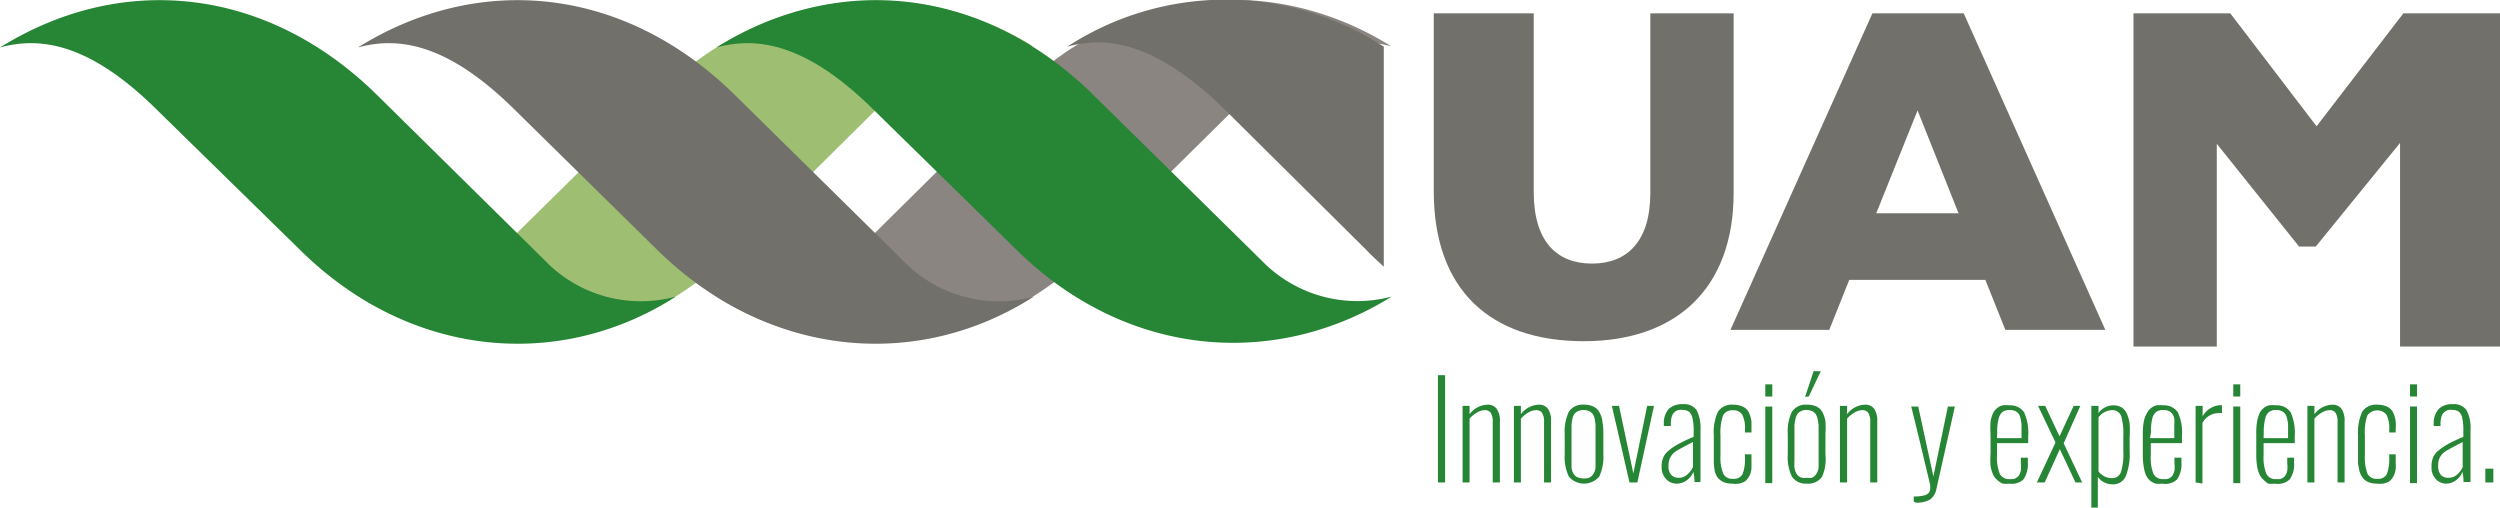 <svg id="Layer_1" data-name="Layer 1" xmlns="http://www.w3.org/2000/svg" viewBox="0 0 150.06 30.47"><defs><style>.cls-1{isolation:isolate;}.cls-2{fill:#268635;}.cls-3{fill:#9ebe72;}.cls-4{fill:#8a8580;}.cls-5{fill:#72706b;}</style></defs><title>Asset 3</title><g id="Layer_2" data-name="Layer 2"><g id="Capa_1" data-name="Capa 1"><g class="cls-1"><path class="cls-2" d="M86.44,29.16V22.72h.43v6.44Z" transform="translate(-0.13 -0.2)"/><path class="cls-2" d="M87.92,29.16v-4.6h.42v.5a1.41,1.41,0,0,1,1.09-.57.65.65,0,0,1,.53.24,1.22,1.22,0,0,1,.2.77v3.66h-.43V25.54a1,1,0,0,0-.12-.56.41.41,0,0,0-.36-.16.94.94,0,0,0-.46.14,1.7,1.7,0,0,0-.45.37v3.83Z" transform="translate(-0.13 -0.2)"/><path class="cls-2" d="M91,29.16v-4.6h.42v.5a1.41,1.41,0,0,1,1.09-.57.65.65,0,0,1,.53.24,1.23,1.23,0,0,1,.19.77v3.66h-.42V25.54a1,1,0,0,0-.12-.56.41.41,0,0,0-.36-.16.94.94,0,0,0-.46.14,1.7,1.7,0,0,0-.45.37v3.83Z" transform="translate(-0.13 -0.2)"/><path class="cls-2" d="M96.12,28.81a1.2,1.2,0,0,1-1.82,0,2.74,2.74,0,0,1-.25-1.33V26.24a2.79,2.79,0,0,1,.25-1.33,1,1,0,0,1,.91-.42,1.3,1.3,0,0,1,.56.11.79.79,0,0,1,.36.34,1.43,1.43,0,0,1,.18.54,4.1,4.1,0,0,1,.06.76v1.24A2.74,2.74,0,0,1,96.12,28.81Zm-1.2.07a1.07,1.07,0,0,0,.58,0,.56.56,0,0,0,.2-.14,1,1,0,0,0,.13-.2.88.88,0,0,0,.07-.28c0-.12,0-.23,0-.35V26.23c0-.2,0-.37,0-.5a2.65,2.65,0,0,0-.05-.38.85.85,0,0,0-.12-.3.54.54,0,0,0-.22-.17.81.81,0,0,0-.66,0,.54.54,0,0,0-.22.17.85.85,0,0,0-.12.3,2.65,2.65,0,0,0-.05.38c0,.13,0,.3,0,.5v1.68c0,.12,0,.23,0,.35a.88.88,0,0,0,.07.28,1,1,0,0,0,.13.2A.56.56,0,0,0,94.92,28.88Z" transform="translate(-0.13 -0.2)"/><path class="cls-2" d="M97.94,29.16l-1.06-4.6h.43l.86,4.06L99,24.56h.41l-1,4.6Z" transform="translate(-0.13 -0.2)"/><path class="cls-2" d="M100.8,29.23a.85.85,0,0,1-.67-.28,1,1,0,0,1-.26-.72,1.46,1.46,0,0,1,.07-.51,1.06,1.06,0,0,1,.29-.42,3,3,0,0,1,.56-.4c.23-.13.54-.29,1-.48v-.33a3.13,3.13,0,0,0-.07-.78.72.72,0,0,0-.2-.39.56.56,0,0,0-.37-.11.77.77,0,0,0-.27,0,.57.57,0,0,0-.23.12.53.53,0,0,0-.17.27,1.37,1.37,0,0,0-.06.44v.13H100a1.09,1.09,0,0,1,0-.13,1.28,1.28,0,0,1,.3-.9,1.19,1.19,0,0,1,.86-.28.9.9,0,0,1,.81.36,2.37,2.37,0,0,1,.23,1.2v2.31c0,.44,0,.7,0,.8h-.36c0-.35-.06-.55-.07-.61a1.05,1.05,0,0,1-.37.49A1,1,0,0,1,100.8,29.23Zm.1-.35a.74.74,0,0,0,.49-.18,1.54,1.54,0,0,0,.36-.46V26.73q-.78.4-1,.54a1,1,0,0,0-.41.5,1.16,1.16,0,0,0-.06.4.74.74,0,0,0,.18.55A.6.6,0,0,0,100.9,28.88Z" transform="translate(-0.13 -0.2)"/><path class="cls-2" d="M104.11,29.23a1.38,1.38,0,0,1-.52-.09,1,1,0,0,1-.34-.25,1.15,1.15,0,0,1-.19-.4A4,4,0,0,1,103,28c0-.16,0-.35,0-.58V26.35a2.93,2.93,0,0,1,.25-1.44,1,1,0,0,1,.91-.42,1.34,1.34,0,0,1,.48.08.77.77,0,0,1,.33.2.91.91,0,0,1,.19.32,1.89,1.89,0,0,1,.1.41c0,.13,0,.29,0,.48v.18h-.39V26a1.76,1.76,0,0,0-.17-.92.61.61,0,0,0-.56-.25.59.59,0,0,0-.59.32,3.08,3.08,0,0,0-.15,1.17v1.2a2.64,2.64,0,0,0,.16,1.1.59.59,0,0,0,.59.32.58.58,0,0,0,.58-.29,2.57,2.57,0,0,0,.14-1v-.18h.39v.17c0,.15,0,.27,0,.38s0,.22,0,.34a2,2,0,0,1-.08.31,1,1,0,0,1-.14.24.64.64,0,0,1-.2.2,1.26,1.26,0,0,1-.28.11A1.48,1.48,0,0,1,104.11,29.23Z" transform="translate(-0.13 -0.2)"/><path class="cls-2" d="M106.09,24v-.73h.42V24Zm0,5.2v-4.6h.42v4.6Z" transform="translate(-0.13 -0.2)"/><path class="cls-2" d="M109.5,28.81a1,1,0,0,1-.91.42,1,1,0,0,1-.9-.42,2.63,2.63,0,0,1-.25-1.33V26.24a2.68,2.68,0,0,1,.25-1.33,1,1,0,0,1,.9-.42,1.35,1.35,0,0,1,.57.11.84.84,0,0,1,.36.34,1.9,1.9,0,0,1,.18.54,5.36,5.36,0,0,1,0,.76v1.24A2.63,2.63,0,0,1,109.5,28.81Zm-1.19.07a1.18,1.18,0,0,0,.28,0,1.19,1.19,0,0,0,.29,0,.48.48,0,0,0,.2-.14.69.69,0,0,0,.13-.2.85.85,0,0,0,.08-.28l0-.35c0-.11,0-.25,0-.41V26.23c0-.2,0-.37,0-.5a2.71,2.71,0,0,0-.06-.38.85.85,0,0,0-.12-.3.51.51,0,0,0-.21-.17.69.69,0,0,0-.34-.07.67.67,0,0,0-.33.07.51.51,0,0,0-.21.17.85.85,0,0,0-.12.3,2.71,2.71,0,0,0-.06.38c0,.13,0,.3,0,.5V27.5c0,.16,0,.3,0,.41a2.07,2.07,0,0,0,0,.35.85.85,0,0,0,.08.28.53.53,0,0,0,.13.2A.48.48,0,0,0,108.31,28.88Zm.17-4.86.51-1.54h.43L108.7,24Z" transform="translate(-0.13 -0.2)"/><path class="cls-2" d="M110.57,29.16v-4.6H111v.5a1.4,1.4,0,0,1,1.09-.57.65.65,0,0,1,.53.24,1.23,1.23,0,0,1,.19.77v3.66h-.42V25.54a1,1,0,0,0-.12-.56.42.42,0,0,0-.36-.16.91.91,0,0,0-.46.14,1.7,1.7,0,0,0-.45.37v3.83Z" transform="translate(-0.13 -0.2)"/><path class="cls-2" d="M115,30.31V30a2.48,2.48,0,0,0,.62-.06.53.53,0,0,0,.3-.18.5.5,0,0,0,.07-.29v-.1c0-.08-.06-.29-.14-.64-.15-.61-.47-2-1-4.13h.42l.91,4.2.87-4.2h.42l-1.12,5a1,1,0,0,1-.38.59,1.59,1.59,0,0,1-.84.18Z" transform="translate(-0.13 -0.2)"/><path class="cls-2" d="M120.75,29.23a1.59,1.59,0,0,1-.4,0A1,1,0,0,1,120,29a.87.87,0,0,1-.24-.32,2.24,2.24,0,0,1-.15-.51,5.12,5.12,0,0,1,0-.73V26.23a5.12,5.12,0,0,1,0-.73,2.14,2.14,0,0,1,.15-.5,1,1,0,0,1,.25-.31.84.84,0,0,1,.33-.16,1.54,1.54,0,0,1,.4,0,1,1,0,0,1,.88.41,2.9,2.9,0,0,1,.25,1.42v.44H120v.73a2.62,2.62,0,0,0,.17,1.12.62.62,0,0,0,.58.31l.2,0a.56.56,0,0,0,.19-.07.55.55,0,0,0,.18-.16,1,1,0,0,0,.11-.28,1.89,1.89,0,0,0,0-.44v-.34h.42v.3a1.61,1.61,0,0,1-.26,1A1,1,0,0,1,120.75,29.23ZM120,26.5h1.47v-.35c0-.19,0-.34,0-.46a2.25,2.25,0,0,0-.06-.36.65.65,0,0,0-.11-.29.6.6,0,0,0-.21-.17.79.79,0,0,0-.32-.06.69.69,0,0,0-.43.11.72.72,0,0,0-.24.4,3.06,3.06,0,0,0-.09.84Z" transform="translate(-0.13 -0.2)"/><path class="cls-2" d="M122.39,29.16l1.12-2.4-1.05-2.2h.43l.86,1.83.85-1.83H125L124,26.81l1.11,2.35h-.4l-.94-2-.91,2Z" transform="translate(-0.13 -0.2)"/><path class="cls-2" d="M125.66,30.67V24.56h.43V25a1.08,1.08,0,0,1,.88-.47,1,1,0,0,1,.52.13.87.87,0,0,1,.31.39,2.13,2.13,0,0,1,.16.59,6,6,0,0,1,0,.79v.88a3.51,3.51,0,0,1-.24,1.49.83.83,0,0,1-.83.47,1.06,1.06,0,0,1-.84-.45v1.89Zm1.22-1.77a.55.55,0,0,0,.56-.37,3.69,3.69,0,0,0,.14-1.25v-.9a3.75,3.75,0,0,0-.13-1.21.56.56,0,0,0-.57-.35,1.06,1.06,0,0,0-.79.43v3.24A1,1,0,0,0,126.88,28.9Z" transform="translate(-0.13 -0.2)"/><path class="cls-2" d="M129.92,29.23a1.64,1.64,0,0,1-.4,0,1.1,1.1,0,0,1-.32-.17,1,1,0,0,1-.25-.32,1.85,1.85,0,0,1-.14-.51,3.91,3.91,0,0,1-.06-.73V26.23a3.91,3.91,0,0,1,.06-.73A1.48,1.48,0,0,1,129,25a.76.76,0,0,1,.25-.31.88.88,0,0,1,.32-.16,1.59,1.59,0,0,1,.4,0,1,1,0,0,1,.88.41,2.9,2.9,0,0,1,.25,1.42v.44h-1.87v.73a2.66,2.66,0,0,0,.16,1.12.63.63,0,0,0,.58.31l.2,0a.6.6,0,0,0,.2-.07.52.52,0,0,0,.17-.16,1,1,0,0,0,.11-.28,1.89,1.89,0,0,0,0-.44v-.34h.42v.3a1.61,1.61,0,0,1-.26,1A1,1,0,0,1,129.92,29.23Zm-.74-2.73h1.46v-.35c0-.19,0-.34,0-.46a2.23,2.23,0,0,0,0-.36.79.79,0,0,0-.12-.29.6.6,0,0,0-.21-.17.76.76,0,0,0-.32-.06.71.71,0,0,0-.43.11.72.72,0,0,0-.24.4,3.12,3.12,0,0,0-.08.84Z" transform="translate(-0.13 -0.2)"/><path class="cls-2" d="M131.92,29.16v-4.6h.42v.63a1.31,1.31,0,0,1,.49-.5,1.24,1.24,0,0,1,.59-.17h.08V25a.44.44,0,0,0-.17,0,1.08,1.08,0,0,0-1,.59v3.63Z" transform="translate(-0.13 -0.2)"/><path class="cls-2" d="M134.18,24v-.73h.42V24Zm0,5.2v-4.6h.42v4.6Z" transform="translate(-0.13 -0.2)"/><path class="cls-2" d="M136.7,29.23a1.73,1.73,0,0,1-.41,0A1.1,1.1,0,0,1,136,29a.87.87,0,0,1-.24-.32,1.54,1.54,0,0,1-.15-.51,4,4,0,0,1-.05-.73V26.23a4,4,0,0,1,.05-.73,2.14,2.14,0,0,1,.15-.5.86.86,0,0,1,.25-.31.88.88,0,0,1,.32-.16,1.68,1.68,0,0,1,.41,0,1,1,0,0,1,.88.41,3,3,0,0,1,.25,1.42v.44H136v.73a2.62,2.62,0,0,0,.17,1.12.6.6,0,0,0,.57.31l.21,0a.56.56,0,0,0,.19-.07.44.44,0,0,0,.17-.16.74.74,0,0,0,.11-.28,1.84,1.84,0,0,0,0-.44v-.34h.41v.3a1.55,1.55,0,0,1-.26,1A1,1,0,0,1,136.7,29.23ZM136,26.5h1.47v-.35c0-.19,0-.34,0-.46a2.25,2.25,0,0,0-.06-.36.79.79,0,0,0-.12-.29.6.6,0,0,0-.21-.17.71.71,0,0,0-.31-.06.67.67,0,0,0-.43.11.63.63,0,0,0-.24.4,3.06,3.06,0,0,0-.09.84Z" transform="translate(-0.13 -0.2)"/><path class="cls-2" d="M138.63,29.16v-4.6h.42v.5a1.41,1.41,0,0,1,1.09-.57.65.65,0,0,1,.53.24,1.23,1.23,0,0,1,.19.77v3.66h-.42V25.54a1,1,0,0,0-.12-.56.41.41,0,0,0-.36-.16.94.94,0,0,0-.46.14,1.7,1.7,0,0,0-.45.37v3.83Z" transform="translate(-0.13 -0.2)"/><path class="cls-2" d="M142.81,29.23a1.38,1.38,0,0,1-.52-.09.85.85,0,0,1-.33-.25,1.15,1.15,0,0,1-.2-.4,4,4,0,0,1-.09-.48c0-.16,0-.35,0-.58V26.35a3.06,3.06,0,0,1,.25-1.44,1,1,0,0,1,.91-.42,1.44,1.44,0,0,1,.49.08.8.8,0,0,1,.32.2.91.91,0,0,1,.19.32,1.89,1.89,0,0,1,.1.41,3.4,3.4,0,0,1,0,.48v.18h-.39V26a1.76,1.76,0,0,0-.17-.92.73.73,0,0,0-1.15.07,3.13,3.13,0,0,0-.14,1.17v1.2a2.86,2.86,0,0,0,.15,1.1.59.59,0,0,0,.59.32.57.57,0,0,0,.58-.29,2.57,2.57,0,0,0,.14-1v-.18h.39v.17c0,.15,0,.27,0,.38a2,2,0,0,1,0,.34,2,2,0,0,1-.08.31,1.41,1.41,0,0,1-.13.24,1,1,0,0,1-.2.2,1.6,1.6,0,0,1-.29.11A1.48,1.48,0,0,1,142.81,29.23Z" transform="translate(-0.13 -0.2)"/><path class="cls-2" d="M144.79,24v-.73h.42V24Zm0,5.2v-4.6h.42v4.6Z" transform="translate(-0.13 -0.2)"/><path class="cls-2" d="M147,29.23a.85.85,0,0,1-.67-.28,1,1,0,0,1-.25-.72,1.46,1.46,0,0,1,.07-.51,1,1,0,0,1,.28-.42,3.87,3.87,0,0,1,.56-.4q.34-.2,1-.48v-.33a3.83,3.83,0,0,0-.06-.78.72.72,0,0,0-.2-.39.58.58,0,0,0-.37-.11.7.7,0,0,0-.27,0,.57.57,0,0,0-.23.12.54.54,0,0,0-.18.27,1.37,1.37,0,0,0-.06.44v.13h-.41v-.13a1.28,1.28,0,0,1,.31-.9,1.16,1.16,0,0,1,.85-.28.9.9,0,0,1,.81.36,2.25,2.25,0,0,1,.24,1.2v2.31c0,.44,0,.7,0,.8H148c0-.35-.06-.55-.07-.61a1,1,0,0,1-.36.49A1,1,0,0,1,147,29.23Zm.1-.35a.77.77,0,0,0,.5-.18,1.37,1.37,0,0,0,.35-.46V26.73c-.52.27-.85.45-1,.54a1,1,0,0,0-.42.5,1.18,1.18,0,0,0-.05.4.79.79,0,0,0,.17.55A.6.6,0,0,0,147.1,28.88Z" transform="translate(-0.13 -0.2)"/><path class="cls-2" d="M149.31,29.16v-.83h.48v.83Z" transform="translate(-0.13 -0.2)"/></g><path class="cls-3" d="M21.67,18c7.1,4.41,16,3.64,22.57-2.82h0l10.09-10h0a8,8,0,0,1,7.8-2.21C55.07-1.37,46.13-.6,39.6,5.87h0L29.51,15.81h0A8,8,0,0,1,21.67,18Z" transform="translate(-0.13 -0.2)"/><path class="cls-4" d="M43.13,18c7.09,4.41,16,3.64,22.56-2.82h0l10.12-10h0a8,8,0,0,1,7.83-2.2c-7.08-4.43-16-3.66-22.51,2.81h0L51,15.81h0A8,8,0,0,1,43.13,18Z" transform="translate(-0.13 -0.2)"/><path class="cls-5" d="M62.19,18c-7.06,4.53-16.06,3.65-22.62-2.81h0L31.13,6.89C27.23,3,24.27,2.32,21.61,3.05c7.31-4.55,16-3.65,22.6,2.82h0L54.3,15.81h0A8,8,0,0,0,62.19,18Z" transform="translate(-0.13 -0.2)"/><path class="cls-2" d="M83.67,18c-7.09,4.41-16,3.64-22.54-2.82h0L52.67,6.89C48.77,3,45.8,2.32,43.13,3.05c7.31-4.55,16-3.65,22.6,2.82h0l10.1,9.94h0A8,8,0,0,0,83.67,18Z" transform="translate(-0.13 -0.2)"/><path class="cls-2" d="M40.7,18c-7.06,4.53-16.05,3.65-22.57-2.81h0L9.65,6.89C5.75,3,2.78,2.32.13,3.05c7.31-4.55,16-3.65,22.6,2.82h0l10.08,9.94h0A8,8,0,0,0,40.7,18Z" transform="translate(-0.13 -0.2)"/><path class="cls-5" d="M83.19,16.21V3a17.41,17.41,0,0,0-19,0c2.66-.73,5.62,0,9.52,3.84l8.42,8.35h0C82.47,15.55,82.83,15.87,83.19,16.21Z" transform="translate(-0.13 -0.2)"/><path class="cls-5" d="M104.19,1V11.77c0,5.71-3.41,8.91-9,8.91s-9-3.06-9-9V1h6V11.71c0,3,1.39,4.31,3.5,4.31s3.5-1.33,3.5-4.25V1Z" transform="translate(-0.13 -0.2)"/><path class="cls-5" d="M119.3,17h-8.17l-1.2,3H104l8.52-19H118l8.5,19h-6ZM115.23,6.83,112.75,13h4.94Z" transform="translate(-0.13 -0.2)"/><path class="cls-5" d="M144.19,8.78,139.13,15h-1l-4.94-6.17V21h-5V1H134l5.18,6.78L144.39,1h5.8V21h-6Z" transform="translate(-0.13 -0.2)"/></g></g></svg>